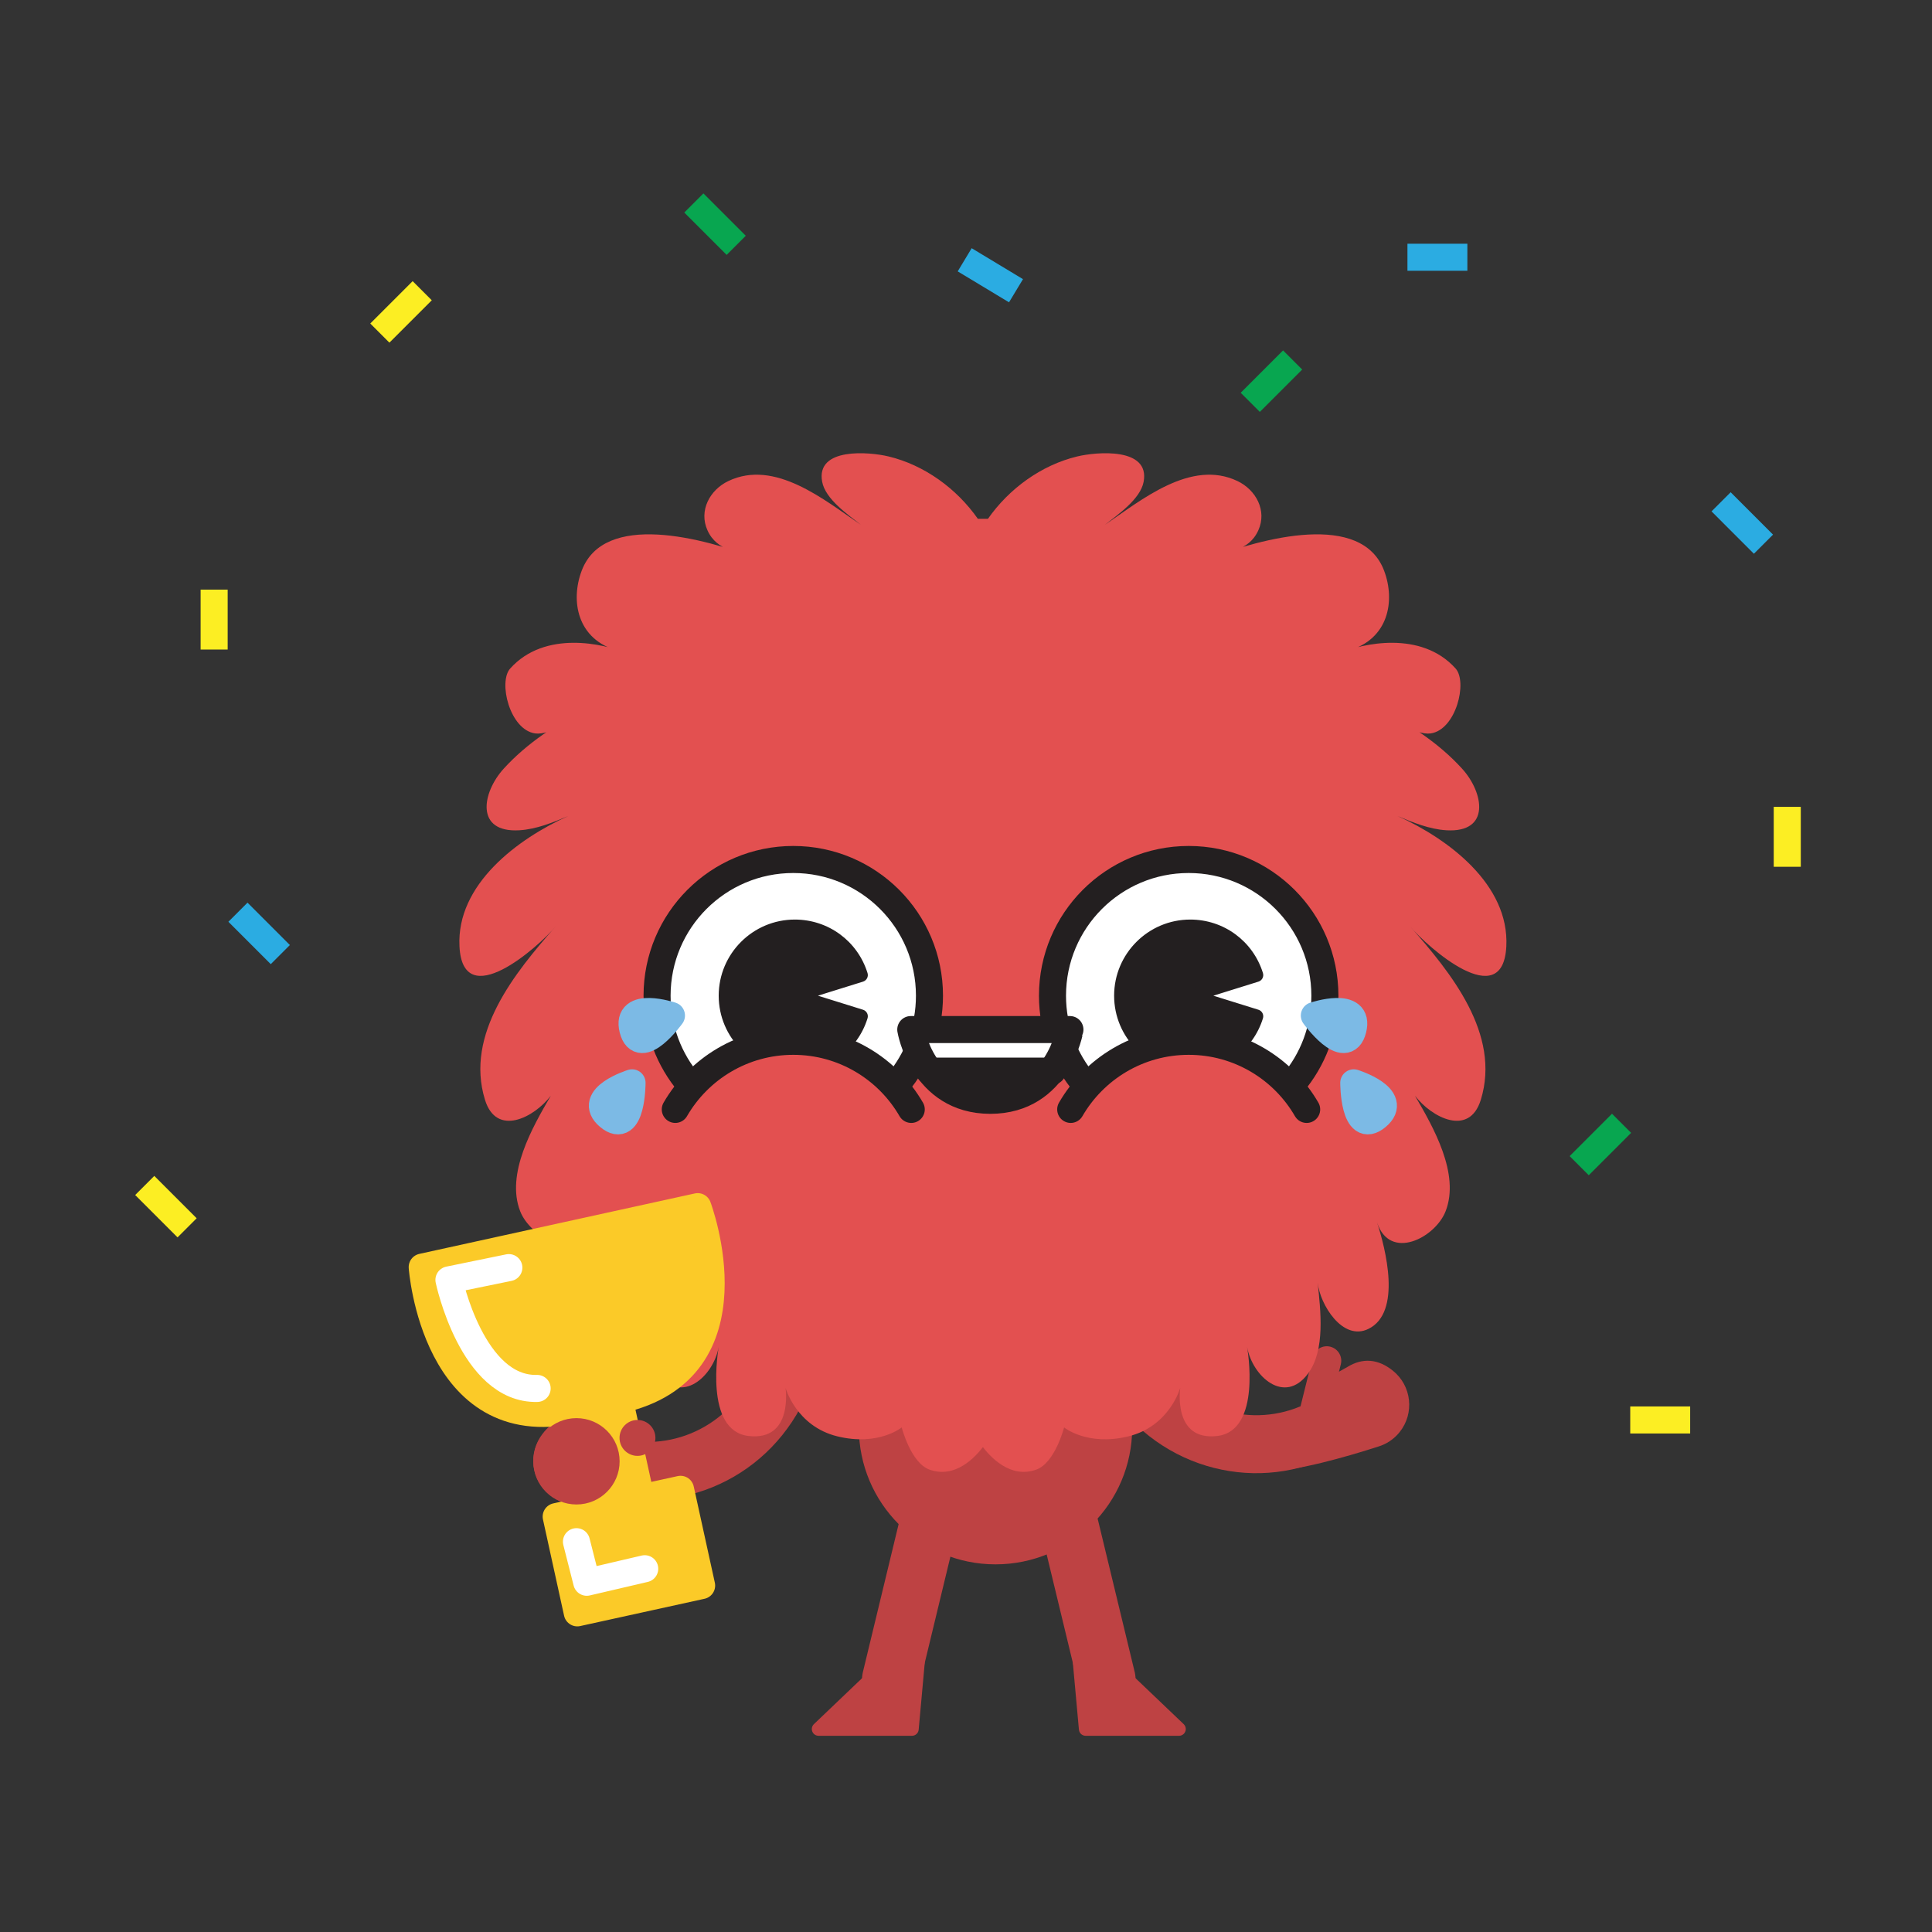 <?xml version="1.0" encoding="utf-8"?>
<!-- Generator: Adobe Illustrator 16.0.0, SVG Export Plug-In . SVG Version: 6.00 Build 0)  -->
<!DOCTYPE svg PUBLIC "-//W3C//DTD SVG 1.1//EN" "http://www.w3.org/Graphics/SVG/1.1/DTD/svg11.dtd">
<svg version="1.1" id="Layer_1" xmlns="http://www.w3.org/2000/svg" xmlns:xlink="http://www.w3.org/1999/xlink" x="0px" y="0px"
	 width="1000px" height="1000px" viewBox="0 0 1000 1000" enable-background="new 0 0 1000 1000" xml:space="preserve">
<rect x="0" y="0" width="1000" height="1000" fill="#333333" stroke="none"/>
<g>
	<circle fill="#BE4243" cx="515.28" cy="738.963" r="70.744"/>
	<g>
		
			<line fill="none" stroke="#BE4243" stroke-width="30" stroke-linecap="round" stroke-linejoin="round" stroke-miterlimit="10" x1="480.162" y1="790.531" x2="461.198" y2="869.055"/>
		
			<polygon fill="#BE4243" stroke="#BE4243" stroke-width="7" stroke-linecap="round" stroke-linejoin="round" stroke-miterlimit="10" points="
			449.41,870.408 423.696,894.943 472.017,894.943 475.125,860.746 		"/>
	</g>
	<g>
		
			<line fill="none" stroke="#BE4243" stroke-width="30" stroke-linecap="round" stroke-linejoin="round" stroke-miterlimit="10" x1="553.791" y1="790.531" x2="572.756" y2="869.055"/>
		
			<polygon fill="#BE4243" stroke="#BE4243" stroke-width="7" stroke-linecap="round" stroke-linejoin="round" stroke-miterlimit="10" points="
			584.543,870.408 610.258,894.943 561.936,894.943 558.828,860.746 		"/>
	</g>
	<g>
		<path fill="none" stroke="#BE4243" stroke-width="30" stroke-linecap="round" stroke-linejoin="round" stroke-miterlimit="10" d="
			M401.101,721.496c-18.451,34.375-59.198,49.116-95.138,33.855"/>
		
			<line fill="#E35050" stroke="#BE4243" stroke-width="15" stroke-linecap="round" stroke-linejoin="round" stroke-miterlimit="10" x1="324.061" y1="749.578" x2="310.414" y2="728.158"/>
		<path fill="#BE4243" d="M321.267,756.643l10.09,4.601c0,0,36.679,8.236,20.496,12.796c-14.954,4.214-47.606,4.668-52.487,4.712
			c-4.434,0.142-8.953-1.003-12.964-3.587c-10.508-6.77-13.537-20.778-6.768-31.287c5.313-8.245,12.653-11.359,21.691-9.273
			c2.48,0.572,7.333,1.05,9.594,2.507C317.781,741.531,321.428,749.039,321.267,756.643z"/>
	</g>
	<g>
		<path fill="none" stroke="#BE4243" stroke-width="30" stroke-linecap="round" stroke-linejoin="round" stroke-miterlimit="10" d="
			M598.639,726.854c28.427,26.721,71.748,27.735,100.967,1.836"/>
		
			<line fill="#E35050" stroke="#BE4243" stroke-width="15" stroke-linecap="round" stroke-linejoin="round" stroke-miterlimit="10" x1="680.611" y1="728.973" x2="686.736" y2="704.324"/>
		<path fill="#BE4243" d="M685.508,734.781l-8.104,7.572c0,0-32.154,19.475-15.361,18.649c15.518-0.761,46.619-10.717,51.26-12.228
			c4.25-1.275,8.17-3.799,11.15-7.524c7.809-9.761,6.225-24.005-3.535-31.813c-7.66-6.128-15.609-6.746-23.516-1.893
			c-2.17,1.33-6.617,3.327-8.297,5.428C684.006,719.346,682.936,727.625,685.508,734.781z"/>
	</g>
	<path fill="#E35050" d="M507.658,747.58c4.758,6.594,15.262,17.922,28.729,13.088c9.711-3.486,14.381-21.842,14.381-21.842
		s11.969,9.842,33.303,4.626s26.826-25.123,26.826-25.123s-4.16,27.672,19.172,24.933c23.176-2.721,15.518-45.512,15.412-46.093
		c2.773,15.335,19.393,30.153,31.518,13.849c9.133-12.279,6.492-32.887,5.031-47.11c1.156,11.248,12.868,30.463,26.242,23.937
		c17.488-8.533,8.832-41.776,4.462-55.176c6.606,20.259,30.142,8.004,35.495-5.699c7.557-19.341-6.348-43.567-15.859-59.846
		c8.652,11.348,28.133,21.441,34.088,2.15c10.529-34.121-15.629-65.98-36.574-89.753c9.027,10.749,48.023,45.306,49.783,10.309
		c1.609-32.071-30.156-55.681-56.275-67.448c7.979,3.361,16.488,6.835,25.229,7.361c23.037,1.389,19.412-19.463,8.186-31.838
		c-11.971-13.191-27.596-23.434-43.514-31.254c5.408,5.197,19.623,14.049,27.215,12.965c13.121-1.873,19.199-26.611,12.896-33.614
		c-18-20-48.553-12.77-60-8l4.578-1.253c20.775-5.895,24.309-25.747,18.434-41.333c-11.59-30.747-62.625-17.126-91.271-6.167
		c9.734-3.724,21.132-3.67,26.143-14.722c4.627-10.209-1.189-20.946-10.758-25.524c-24.164-11.56-49.902,9.939-68.67,22.67
		c6.695-5.31,18.398-13.282,20.082-22.324c3.342-17.968-24.48-15.48-34.381-13.092c-18.602,4.486-35.284,16.672-46.213,32.287
		h-5.213c-10.929-15.615-27.612-27.801-46.213-32.287c-9.9-2.389-37.723-4.876-34.381,13.092
		c1.684,9.042,13.388,17.015,20.083,22.324c-18.769-12.73-44.507-34.229-68.67-22.67c-9.568,4.578-15.385,15.315-10.758,25.524
		c5.01,11.052,16.408,10.998,26.142,14.722c-28.646-10.959-79.681-24.58-91.271,6.167c-5.875,15.586-2.341,35.438,18.434,41.333
		l4.578,1.253c-11.447-4.77-42-12-60,8c-6.303,7.003-0.226,31.741,12.896,33.614c7.591,1.084,21.806-7.768,27.214-12.965
		c-15.917,7.82-31.543,18.062-43.513,31.254c-11.227,12.375-14.853,33.227,8.184,31.838c8.741-0.526,17.251-4,25.23-7.361
		c-26.12,11.768-57.886,35.377-56.275,67.448c1.76,34.997,40.754,0.44,49.783-10.309c-20.946,23.772-47.104,55.632-36.574,89.753
		c5.955,19.291,25.435,9.197,34.086-2.15c-9.511,16.278-23.415,40.505-15.858,59.846c5.354,13.703,28.888,25.958,35.494,5.699
		c-4.369,13.399-13.025,46.643,4.462,55.176c13.374,6.526,25.087-12.688,26.242-23.937c-1.461,14.224-4.101,34.831,5.031,47.11
		c12.125,16.305,28.744,1.486,31.518-13.849c-0.105,0.581-7.763,43.372,15.412,46.093c23.333,2.739,19.173-24.933,19.173-24.933
		s5.492,19.907,26.826,25.123s33.303-4.626,33.303-4.626s4.67,18.355,14.381,21.842c13.312,4.778,23.73-6.236,28.562-12.859"/>
	
		<path fill="#FFFFFF" stroke="#231F20" stroke-width="14" stroke-linecap="round" stroke-linejoin="round" stroke-miterlimit="10" d="
		M340.098,515.365c0-38.935,31.562-70.497,70.497-70.497s70.497,31.562,70.497,70.497c0,17.371-6.283,33.274-16.7,45.562
		c-12.931,15.253-32.234-7.326-53.798-7.326s-40.864,22.58-53.795,7.326C346.381,548.641,340.098,532.736,340.098,515.365z"/>
	<g>
		<path fill="#231F20" d="M411.402,515.365l34.229-10.668c-4.541-14.587-18.148-25.176-34.229-25.176
			c-19.797,0-35.844,16.047-35.844,35.844s16.047,35.844,35.844,35.844c16.082,0,29.688-10.589,34.229-25.176L411.402,515.365z"/>
		<path fill="#231F20" d="M411.402,554.769c-21.727,0-39.403-17.677-39.403-39.403s17.677-39.403,39.403-39.403
			c17.353,0,32.475,11.122,37.628,27.677c0.585,1.877-0.463,3.871-2.339,4.456l-23.328,7.271l23.328,7.271
			c1.876,0.585,2.924,2.579,2.339,4.456C443.876,543.646,428.754,554.769,411.402,554.769z M411.402,483.08
			c-17.802,0-32.285,14.483-32.285,32.285s14.483,32.285,32.285,32.285c13.018,0,24.502-7.637,29.59-19.335l-30.648-9.552
			c-1.488-0.464-2.5-1.841-2.5-3.398s1.012-2.935,2.5-3.398l30.648-9.552C435.904,490.717,424.419,483.08,411.402,483.08z"/>
	</g>
	<g>
		<path fill="#231F20" d="M616.07,515.365l34.23-10.668c-4.541-14.587-18.148-25.176-34.23-25.176
			c-19.796,0-35.844,16.047-35.844,35.844s16.048,35.844,35.844,35.844c16.082,0,29.689-10.589,34.23-25.176L616.07,515.365z"/>
		<path fill="#231F20" d="M616.07,554.769c-21.727,0-39.402-17.677-39.402-39.403s17.676-39.403,39.402-39.403
			c17.354,0,32.475,11.122,37.629,27.677c0.584,1.877-0.463,3.871-2.34,4.456l-23.328,7.271l23.328,7.271
			c1.877,0.585,2.924,2.579,2.34,4.456C648.545,543.646,633.424,554.769,616.07,554.769z M616.07,483.08
			c-17.801,0-32.285,14.483-32.285,32.285s14.484,32.285,32.285,32.285c13.018,0,24.502-7.637,29.59-19.335l-30.648-9.552
			c-1.487-0.464-2.5-1.841-2.5-3.398s1.013-2.935,2.5-3.398l30.648-9.552C640.572,490.717,629.088,483.08,616.07,483.08z"/>
	</g>
	
		<path fill="#FBCA28" stroke="#FBCA28" stroke-width="14" stroke-linecap="round" stroke-linejoin="round" stroke-miterlimit="10" d="
		M330.986,827.745l32.175-7.06l-10.93-49.814l-20.453,4.487l-11.143-50.792c72.28-15.858,40.51-100.005,40.51-100.005
		l-71.304,15.644l-71.304,15.645c0,0,6.374,89.718,78.654,73.859l11.145,50.792l-20.453,4.487l10.929,49.815L330.986,827.745z"/>
	<circle fill="#BE4243" cx="298.37" cy="756.369" r="22.346"/>
	<circle fill="#BE4243" cx="329.957" cy="744.264" r="9.292"/>
	
		<line fill="none" stroke="#FCEE23" stroke-width="14" stroke-miterlimit="10" x1="218.538" y1="150.474" x2="196.605" y2="172.405"/>
	
		<line fill="none" stroke="#08A650" stroke-width="14" stroke-miterlimit="10" x1="359.132" y1="105.057" x2="381.064" y2="126.988"/>
	<line fill="none" stroke="#FCEE23" stroke-width="14" stroke-miterlimit="10" x1="96.845" y1="635.527" x2="74.914" y2="613.596"/>
	
		<line fill="none" stroke="#08A650" stroke-width="14" stroke-miterlimit="10" x1="669.062" y1="186.32" x2="647.131" y2="208.252"/>
	
		<line fill="none" stroke="#2BACE2" stroke-width="14" stroke-miterlimit="10" x1="759.51" y1="133.151" x2="728.494" y2="133.151"/>
	
		<line fill="none" stroke="#2BACE2" stroke-width="14" stroke-miterlimit="10" x1="525.883" y1="150.481" x2="499.321" y2="134.466"/>
	
		<line fill="none" stroke="#FCEE23" stroke-width="14" stroke-miterlimit="10" x1="110.838" y1="336.202" x2="110.838" y2="305.187"/>
	<line fill="none" stroke="#2BACE2" stroke-width="14" stroke-miterlimit="10" x1="145.09" y1="494.093" x2="123.159" y2="472.16"/>
	
		<line fill="none" stroke="#08A650" stroke-width="14" stroke-miterlimit="10" x1="817.387" y1="603.354" x2="839.317" y2="581.423"/>
	
		<line fill="none" stroke="#FCEE23" stroke-width="14" stroke-miterlimit="10" x1="925.086" y1="417.626" x2="925.086" y2="448.642"/>
	
		<line fill="none" stroke="#FCEE23" stroke-width="14" stroke-miterlimit="10" x1="843.811" y1="734.972" x2="874.824" y2="734.971"/>
	
		<line fill="none" stroke="#2BACE2" stroke-width="14" stroke-miterlimit="10" x1="890.834" y1="259.735" x2="912.766" y2="281.668"/>
	<path fill="none" stroke="#FFFFFF" stroke-width="14" stroke-linecap="round" stroke-linejoin="round" stroke-miterlimit="10" d="
		M263.382,656.115l-31.012,6.358c0,0,11.975,57.017,45.654,56.175"/>
	
		<polyline fill="none" stroke="#FFFFFF" stroke-width="14" stroke-linecap="round" stroke-linejoin="round" stroke-miterlimit="10" points="
		298.371,797.974 303.704,818.974 333.704,811.974 	"/>
	
		<path fill="#E35050" stroke="#231F20" stroke-width="14" stroke-linecap="round" stroke-linejoin="round" stroke-miterlimit="10" d="
		M349.53,574.225c12.19-21.072,34.973-35.248,61.065-35.248c26.094,0,48.877,14.178,61.067,35.251"/>
	
		<path fill="#FFFFFF" stroke="#231F20" stroke-width="14" stroke-linecap="round" stroke-linejoin="round" stroke-miterlimit="10" d="
		M544.766,515.365c0-38.935,31.562-70.497,70.498-70.497c38.934,0,70.496,31.562,70.496,70.497c0,17.371-6.283,33.274-16.699,45.562
		c-12.932,15.253-32.234-7.326-53.799-7.326c-21.562,0-40.864,22.58-53.795,7.326C551.049,548.641,544.766,532.736,544.766,515.365z
		"/>
	<g>
		<path fill="#231F20" d="M616.07,515.365l34.229-10.668c-4.541-14.587-18.146-25.176-34.229-25.176
			c-19.797,0-35.844,16.047-35.844,35.844s16.047,35.844,35.844,35.844c16.082,0,29.688-10.589,34.229-25.176L616.07,515.365z"/>
		<path fill="#231F20" d="M616.07,554.769c-21.727,0-39.404-17.677-39.404-39.403s17.678-39.403,39.404-39.403
			c17.352,0,32.475,11.122,37.627,27.677c0.586,1.877-0.463,3.871-2.339,4.456l-23.327,7.271l23.327,7.271
			c1.876,0.585,2.925,2.579,2.339,4.456C648.545,543.646,633.422,554.769,616.07,554.769z M616.07,483.08
			c-17.803,0-32.285,14.483-32.285,32.285s14.482,32.285,32.285,32.285c13.018,0,24.502-7.637,29.59-19.335l-30.648-9.552
			c-1.488-0.464-2.5-1.841-2.5-3.398s1.012-2.935,2.5-3.398l30.648-9.552C640.572,490.717,629.088,483.08,616.07,483.08z"/>
	</g>
	
		<path fill="#E35050" stroke="#231F20" stroke-width="14" stroke-linecap="round" stroke-linejoin="round" stroke-miterlimit="10" d="
		M554.197,574.225c12.191-21.072,34.973-35.248,61.066-35.248s48.877,14.178,61.066,35.251"/>
	<g>
		
			<path fill="#FFFFFF" stroke="#231F20" stroke-width="14" stroke-linecap="round" stroke-linejoin="round" stroke-miterlimit="10" d="
			M512.602,569.516c-35.133,0-41.189-36.613-41.189-36.613h82.378C553.791,532.902,547.733,569.516,512.602,569.516"/>
	</g>
	
		<line fill="#FFFFFF" stroke="#231F20" stroke-width="14" stroke-linecap="round" stroke-linejoin="round" stroke-miterlimit="10" x1="481.092" y1="554.406" x2="544.766" y2="554.406"/>
	
		<line fill="#FFFFFF" stroke="#231F20" stroke-width="14" stroke-linecap="round" stroke-linejoin="round" stroke-miterlimit="10" x1="493.321" y1="562.974" x2="532.537" y2="562.974"/>
	<path fill="none" stroke="#7CBAE5" stroke-width="14" stroke-linecap="round" stroke-linejoin="round" stroke-miterlimit="10" d="
		M700.703,560.474c0,0,0,27.5,12,17.5S700.703,560.474,700.703,560.474z"/>
	<path fill="none" stroke="#7CBAE5" stroke-width="14" stroke-linecap="round" stroke-linejoin="round" stroke-miterlimit="10" d="
		M680.303,525.648c0,0,16.104,22.292,19.977,7.159C704.149,517.674,680.303,525.648,680.303,525.648z"/>
	<path fill="none" stroke="#7CBAE5" stroke-width="14" stroke-linecap="round" stroke-linejoin="round" stroke-miterlimit="10" d="
		M327.144,560.474c0,0,0,27.5-12,17.5S327.144,560.474,327.144,560.474z"/>
	<path fill="none" stroke="#7CBAE5" stroke-width="14" stroke-linecap="round" stroke-linejoin="round" stroke-miterlimit="10" d="
		M347.544,525.648c0,0-16.104,22.292-19.976,7.159C323.698,517.674,347.544,525.648,347.544,525.648z"/>
</g>
</svg>
